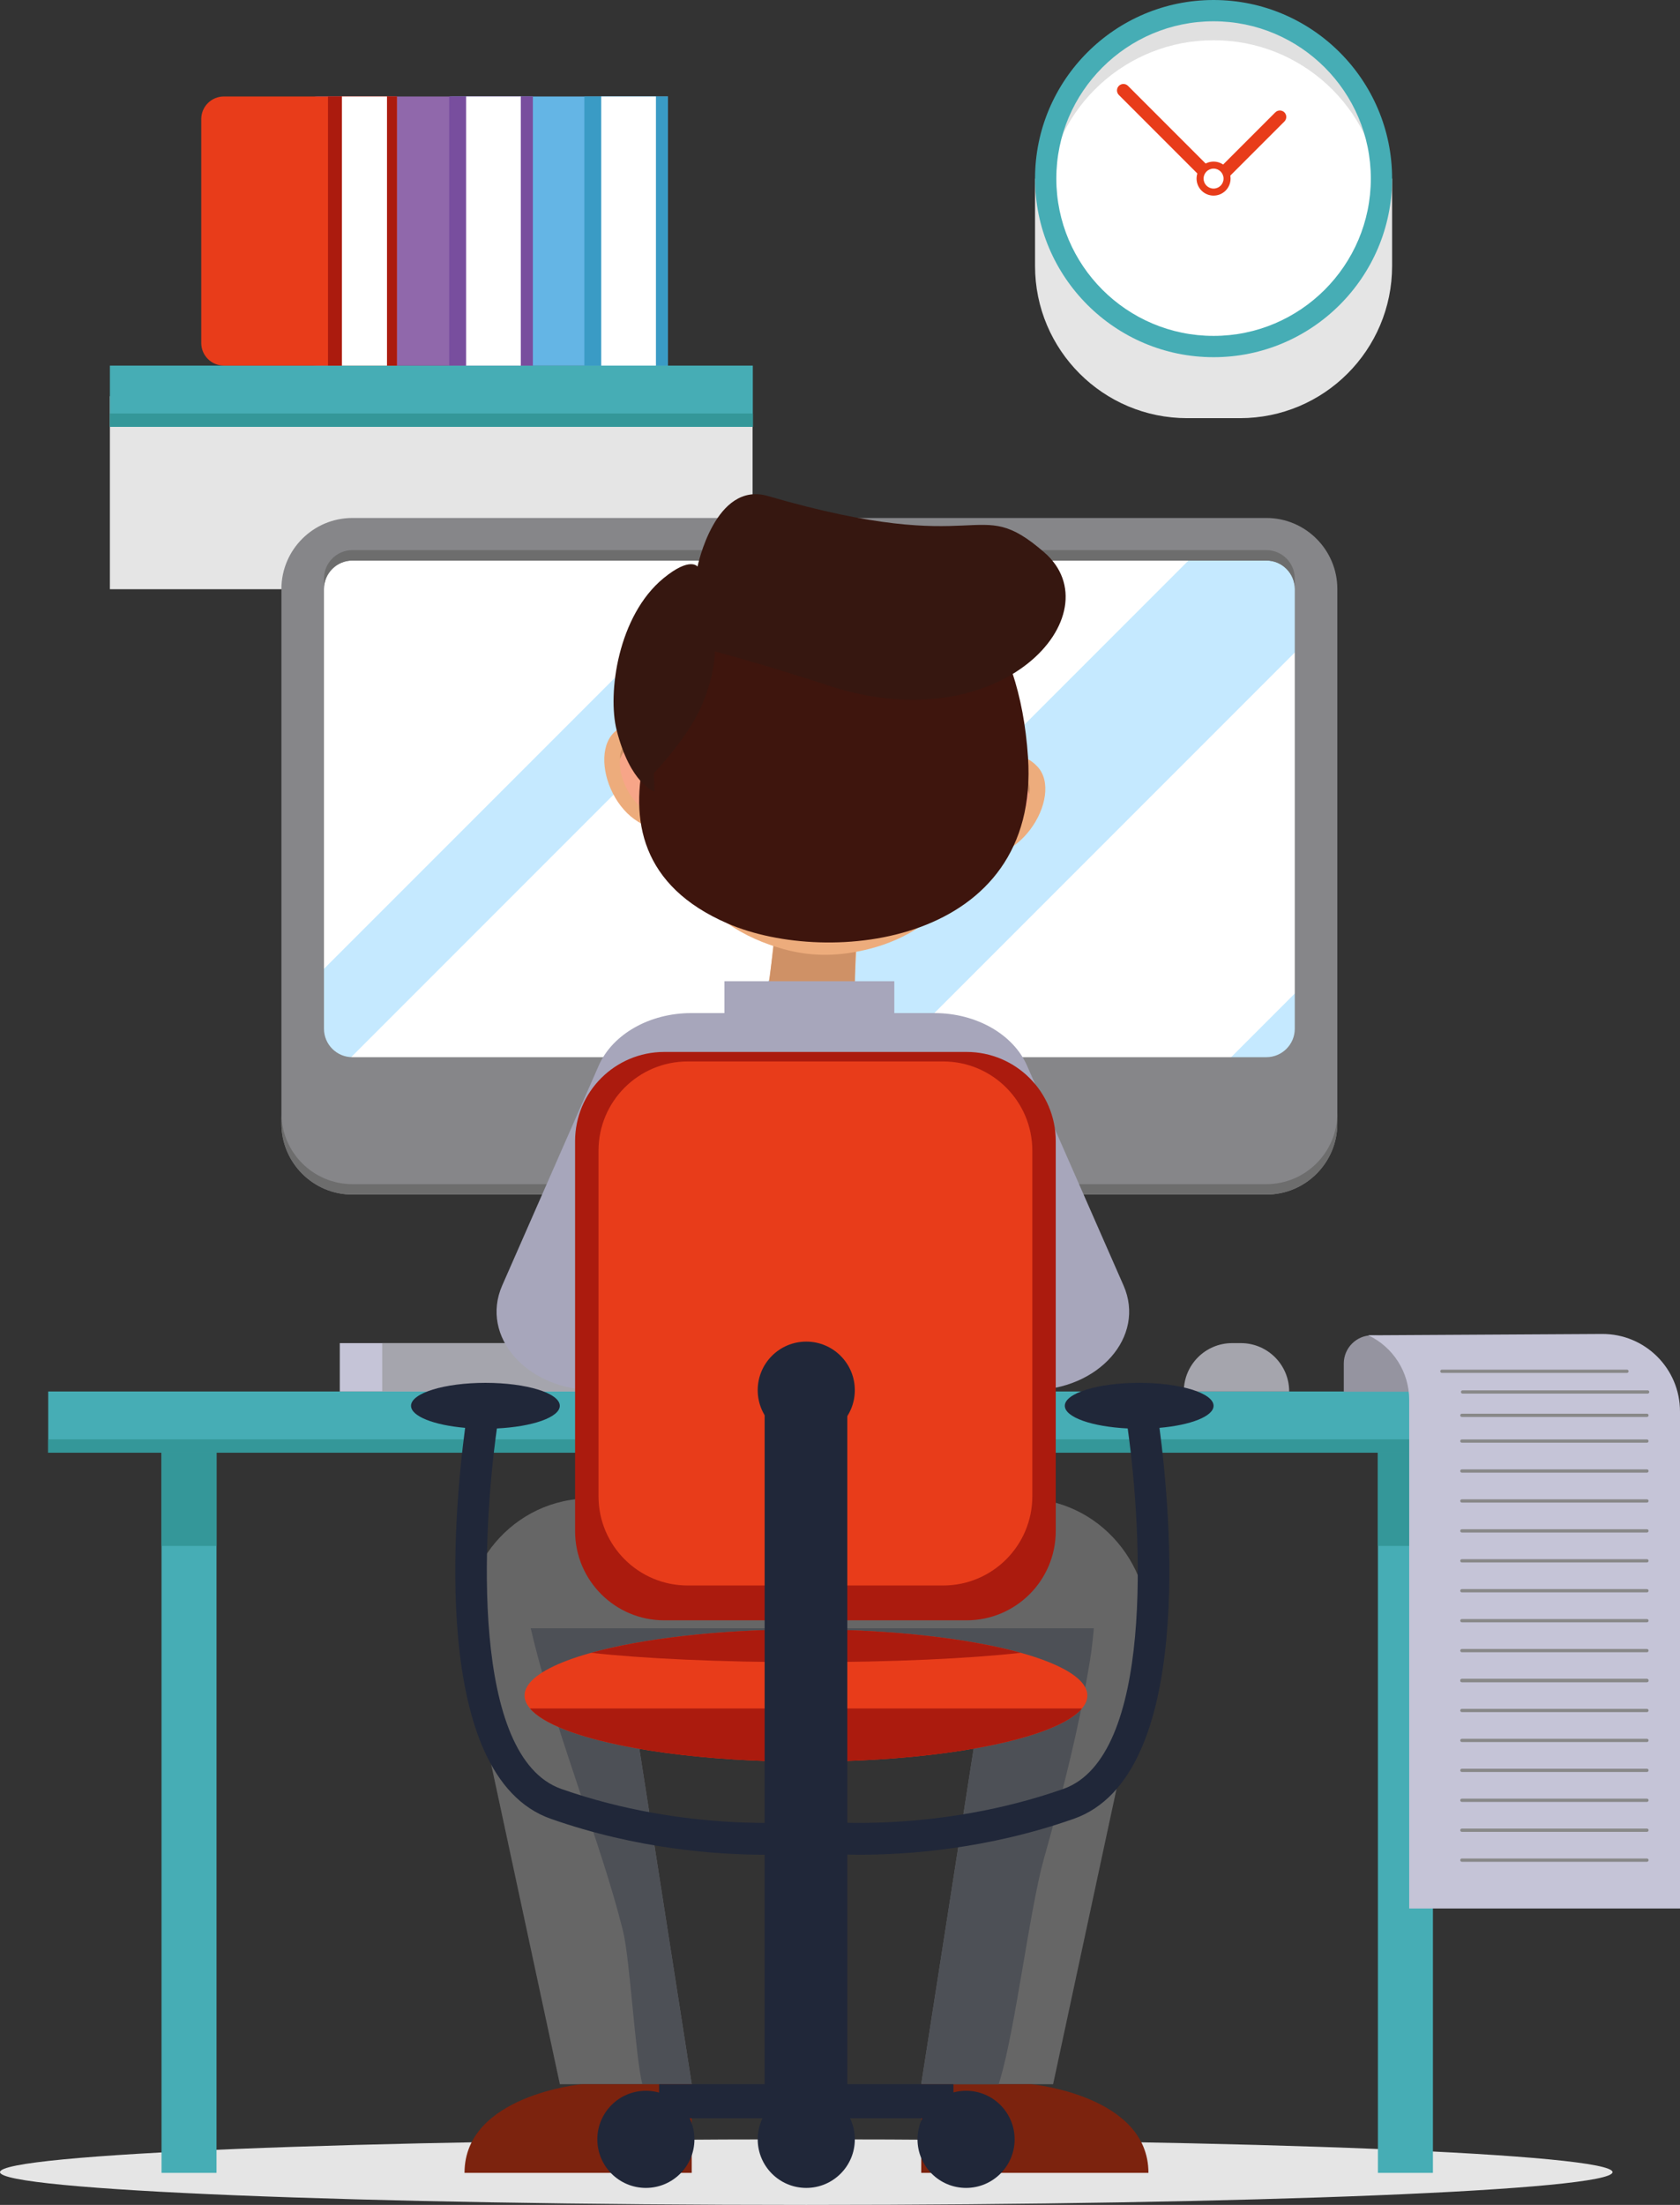 <?xml version="1.0" encoding="UTF-8" standalone="no"?>
<!-- Generator: Adobe Illustrator 27.5.0, SVG Export Plug-In . SVG Version: 6.00 Build 0)  -->

<svg
   version="1.1"
   x="0px"
   y="0px"
   viewBox="0 0 265.252 348"
   xml:space="preserve"
   id="svg484"
   sodipodi:docname="33164c8b05357647344e7857544381be.svg"
   inkscape:version="1.2.1 (9c6d41e410, 2022-07-14)"
   inkscape:export-filename="contact.svg"
   inkscape:export-xdpi="96"
   inkscape:export-ydpi="96"
   width="265.252"
   height="348"
   xmlns:inkscape="http://www.inkscape.org/namespaces/inkscape"
   xmlns:sodipodi="http://sodipodi.sourceforge.net/DTD/sodipodi-0.dtd"
   xmlns="http://www.w3.org/2000/svg"
   xmlns:svg="http://www.w3.org/2000/svg"><rect x="0" y="0" width="265.252" height="348" fill="#333333" stroke="none"/><defs
   id="defs488" /><sodipodi:namedview
   id="namedview486"
   pagecolor="#ffffff"
   bordercolor="#000000"
   borderopacity="0.25"
   inkscape:showpageshadow="2"
   inkscape:pageopacity="0.0"
   inkscape:pagecheckerboard="0"
   inkscape:deskcolor="#d1d1d1"
   showgrid="false"
   inkscape:zoom="0.804"
   inkscape:cx="-137.43781"
   inkscape:cy="291.66667"
   inkscape:window-width="1920"
   inkscape:window-height="991"
   inkscape:window-x="-9"
   inkscape:window-y="-9"
   inkscape:window-maximized="1"
   inkscape:current-layer="svg484"
   inkscape:pageshadow="2" />

<g
   id="OBJECTS"
   inkscape:export-filename="contact1.svg"
   inkscape:export-xdpi="110.34483"
   inkscape:export-ydpi="110.34483"
   transform="translate(-117.375,-76)">
	<g
   id="g443">
		<g
   id="g282">
			<path
   style="fill:#e5e5e5"
   d="m 313.15,141.998 h -8.333 c -13.267,0 -24.021,-10.755 -24.021,-24.021 v -13.789 h 56.376 v 13.789 c -0.001,13.267 -10.755,24.021 -24.022,24.021 z"
   id="path248" />
			<g
   id="g280">
				<g
   id="g252">
					
						<circle
   transform="matrix(0.163,-0.987,0.987,0.163,155.798,392.042)"
   style="fill:#ffffff"
   cx="308.983"
   cy="104.188"
   id="ellipse250"
   r="26.508" />
				</g>
				<g
   id="g256">
					<path
   style="fill:#e0e0e0"
   d="m 308.983,82.349 c 13.853,0 25.216,10.628 26.399,24.173 0.067,-0.77 0.108,-1.547 0.108,-2.334 0,-14.64 -11.868,-26.508 -26.508,-26.508 -14.64,0 -26.508,11.868 -26.508,26.508 0,0.787 0.041,1.565 0.108,2.334 1.185,-13.546 12.549,-24.173 26.401,-24.173 z"
   id="path254" />
				</g>
				<g
   id="g260">
					<path
   style="fill:#46adb5"
   d="m 308.983,132.375 c -15.543,0 -28.188,-12.645 -28.188,-28.188 C 280.796,88.645 293.44,76 308.983,76 c 15.543,0 28.188,12.645 28.188,28.188 0,15.542 -12.645,28.187 -28.188,28.187 z m 0,-53.015 c -13.69,0 -24.827,11.137 -24.827,24.827 0,13.69 11.138,24.827 24.827,24.827 13.69,0 24.828,-11.137 24.828,-24.827 0,-13.689 -11.137,-24.827 -24.828,-24.827 z"
   id="path258" />
				</g>
				<g
   id="g270">
					<g
   id="g264">
						<path
   style="fill:#e83c1a"
   d="m 320.166,95.175 -9.535,9.536 c -0.397,0.397 -1.042,0.397 -1.439,0 v 0 c -0.397,-0.398 -0.397,-1.042 0,-1.439 l 9.535,-9.535 c 0.397,-0.398 1.042,-0.398 1.439,0 v 0 c 0.397,0.396 0.397,1.04 0,1.438 z"
   id="path262" />
					</g>
					<g
   id="g268">
						<path
   style="fill:#e83c1a"
   d="m 295.472,89.552 13.718,13.719 c 0.397,0.397 0.397,1.042 0,1.439 v 0 c -0.397,0.397 -1.042,0.397 -1.439,0 L 294.032,90.991 c -0.397,-0.397 -0.397,-1.042 0,-1.439 v 0 c 0.398,-0.397 1.043,-0.397 1.44,0 z"
   id="path266" />
					</g>
				</g>
				<g
   id="g274">
					<circle
   style="fill:#e83c1a"
   cx="308.983"
   cy="104.188"
   r="2.684"
   id="circle272" />
				</g>
				<g
   id="g278">
					<circle
   style="fill:#ffffff"
   cx="308.983"
   cy="104.188"
   r="1.576"
   id="circle276" />
				</g>
			</g>
		</g>
		<g
   id="g300">
			<rect
   x="134.726"
   y="138.536"
   style="fill:#e5e5e5"
   width="101.471"
   height="30.459"
   id="rect284" />
			
				<rect
   id="XMLID_519_"
   x="134.726"
   y="133.702"
   transform="rotate(180,185.481,138.536)"
   style="fill:#46adb5"
   width="101.51"
   height="9.667" />
			
				<rect
   id="XMLID_516_"
   x="134.726"
   y="141.258"
   transform="rotate(180,185.481,142.314)"
   style="fill:#349799"
   width="101.51"
   height="2.112" />
			<g
   id="XMLID_400_">
				<path
   id="XMLID_474_"
   style="fill:#64b5e5"
   d="m 222.833,133.702 h -33.914 c -1.97,0 -3.567,-1.597 -3.567,-3.567 v -35.34 c 0,-1.97 1.597,-3.567 3.567,-3.567 h 33.914 z" />
				<rect
   id="XMLID_401_"
   x="209.637"
   y="91.228"
   style="fill:#3a9bc5"
   width="13.195"
   height="42.474" />
				<rect
   id="XMLID_404_"
   x="212.301"
   y="91.228"
   style="fill:#ffffff"
   width="8.64"
   height="42.474" />
			</g>
			<g
   id="XMLID_252_">
				<path
   id="XMLID_387_"
   style="fill:#9068ab"
   d="m 201.498,133.702 h -33.914 c -1.97,0 -3.567,-1.597 -3.567,-3.567 v -35.34 c 0,-1.97 1.597,-3.567 3.567,-3.567 h 33.914 z" />
				<rect
   id="XMLID_368_"
   x="188.303"
   y="91.228"
   style="fill:#784e9e"
   width="13.195"
   height="42.474" />
				<rect
   id="XMLID_253_"
   x="190.967"
   y="91.228"
   style="fill:#ffffff"
   width="8.64"
   height="42.474" />
			</g>
			<g
   id="XMLID_394_">
				<path
   id="XMLID_473_"
   style="fill:#e83c1a"
   d="m 180.035,133.702 h -27.317 c -1.97,0 -3.567,-1.597 -3.567,-3.567 v -35.34 c 0,-1.97 1.597,-3.567 3.567,-3.567 h 27.317 z" />
				<rect
   id="XMLID_399_"
   x="169.162"
   y="91.228"
   style="fill:#ab1b0e"
   width="10.872"
   height="42.474" />
				<rect
   id="XMLID_397_"
   x="171.357"
   y="91.228"
   style="fill:#ffffff"
   width="7.119"
   height="42.474" />
			</g>
		</g>
		<g
   id="g441">
			<path
   id="XMLID_520_"
   style="fill:#ffffff"
   d="m 318.161,261.177 h -145.99 c -3.868,0 -7.004,-3.136 -7.004,-7.004 v -86.059 c 0,-3.868 3.136,-7.004 7.004,-7.004 H 318.16 c 3.868,0 7.004,3.136 7.004,7.004 v 86.059 c 0,3.868 -3.135,7.004 -7.003,7.004 z" />
			<polygon
   style="fill:#c5e9ff"
   points="165.168,250.499 254.557,161.111 236.321,161.111 165.168,232.263 "
   id="polygon303" />
			<path
   style="fill:#c5e9ff"
   d="m 293.434,261.177 h 23.886 c 4.332,0 7.845,-3.512 7.845,-7.844 v -23.886 c -10.578,10.576 -21.154,21.153 -31.731,31.73 z"
   id="path305" />
			<path
   style="fill:#c5e9ff"
   d="m 325.164,175.626 v -6.671 c 0,-4.332 -3.512,-7.844 -7.845,-7.844 h -8.943 c -33.355,33.355 -66.711,66.711 -100.066,100.066 h 31.303 z"
   id="path307" />
			<g
   id="XMLID_327_">
				<path
   style="fill:#868689"
   d="M 317.32,264.537 H 173.012 c -6.178,0 -11.205,-5.026 -11.205,-11.204 v -84.378 c 0,-6.178 5.027,-11.204 11.205,-11.204 H 317.32 c 6.178,0 11.204,5.026 11.204,11.204 v 84.378 c 0,6.178 -5.026,11.204 -11.204,11.204 z M 173.012,164.471 c -2.473,0 -4.484,2.012 -4.484,4.484 v 69.414 c 0,2.472 2.011,4.484 4.484,4.484 H 317.32 c 2.472,0 4.484,-2.012 4.484,-4.484 v -69.414 c 0,-2.473 -2.012,-4.484 -4.484,-4.484 H 173.012 Z"
   id="path309" />
			</g>
			<g
   id="g316">
				<path
   style="fill:#6d6d6d"
   d="M 317.32,162.826 H 173.012 c -2.473,0 -4.484,2.012 -4.484,4.484 v 1.645 c 0,-2.473 2.011,-4.484 4.484,-4.484 H 317.32 c 2.472,0 4.484,2.012 4.484,4.484 v -1.645 c 0,-2.473 -2.012,-4.484 -4.484,-4.484 z"
   id="path312" />
				<path
   style="fill:#6d6d6d"
   d="M 317.32,262.892 H 173.012 c -6.178,0 -11.205,-5.026 -11.205,-11.204 v 1.645 c 0,6.178 5.027,11.204 11.205,11.204 H 317.32 c 6.178,0 11.204,-5.026 11.204,-11.204 v -1.645 c 0,6.178 -5.026,11.204 -11.204,11.204 z"
   id="path314" />
			</g>
			<path
   style="fill:#e5e5e5"
   d="m 371.975,418.824 c 0,2.859 -56.994,5.176 -127.3,5.176 -70.306,0 -127.3,-2.317 -127.3,-5.176 0,-2.858 56.994,-5.176 127.3,-5.176 70.306,0 127.3,2.318 127.3,5.176 z"
   id="path318" />
			
				<rect
   id="XMLID_218_"
   x="142.878"
   y="299.797"
   transform="rotate(180,147.22,359.369)"
   style="fill:#46adb5"
   width="8.683"
   height="119.143" />
			
				<rect
   id="XMLID_46_"
   x="334.934"
   y="299.797"
   transform="rotate(180,339.275,359.369)"
   style="fill:#46adb5"
   width="8.683"
   height="119.143" />
			
				<rect
   id="XMLID_251_"
   x="142.878"
   y="299.797"
   transform="rotate(180,147.22,309.893)"
   style="fill:#349799"
   width="8.683"
   height="20.191" />
			
				<rect
   id="XMLID_195_"
   x="334.934"
   y="299.797"
   transform="rotate(180,339.275,309.893)"
   style="fill:#349799"
   width="8.683"
   height="20.191" />
			
				<rect
   id="XMLID_206_"
   x="124.983"
   y="295.614"
   transform="rotate(180,244.675,300.448)"
   style="fill:#46adb5"
   width="239.383"
   height="9.667" />
			
				<rect
   id="XMLID_514_"
   x="124.983"
   y="303.169"
   transform="rotate(180,244.675,304.225)"
   style="fill:#349799"
   width="239.383"
   height="2.112" />
			
				<rect
   id="XMLID_42_"
   x="171.022"
   y="287.982"
   transform="rotate(180,204.016,291.798)"
   style="fill:#c5c4d7"
   width="65.986"
   height="7.632" />
			
				<rect
   id="XMLID_270_"
   x="177.722"
   y="287.982"
   transform="rotate(180,210.715,291.798)"
   style="fill:#a5a5ad"
   width="65.986"
   height="7.632" />
			<path
   id="XMLID_324_"
   style="fill:#a5a5ad"
   d="m 311.919,287.982 h 1.37 c 4.215,0 7.632,3.417 7.632,7.632 v 0 h -16.635 v 0 c 10e-4,-4.215 3.418,-7.632 7.633,-7.632 z" />
			<path
   style="fill:#666666"
   d="m 243.701,312.492 h 35.408 c 0.573,0 1.175,0.033 1.797,0.098 12.044,1.25 20.044,13.135 17.23,24.912 l -14.488,67.445 h -20.822 l 9.995,-63.969 h -29.12 z"
   id="path329" />
			<path
   style="fill:#7c230e"
   d="m 262.825,404.947 h 17.38 c 0,0 18.495,1.749 18.495,13.993 h -35.875 z"
   id="path331" />
			<path
   style="fill:#666666"
   d="m 245.716,312.492 h -35.407 c -0.573,0 -1.175,0.033 -1.797,0.098 -12.044,1.25 -20.044,13.135 -17.23,24.912 l 14.488,67.445 h 20.822 l -9.995,-63.969 h 29.12 v -28.486 z"
   id="path333" />
			<path
   style="fill:#4d5056"
   d="m 275.053,404.947 c 0.07,-0.23 0.139,-0.457 0.209,-0.687 2.411,-7.941 4.685,-26.936 6.939,-34.924 2.411,-8.545 4.66,-17.149 6.322,-25.875 0.341,-1.79 0.631,-3.588 0.945,-5.382 0.118,-0.806 0.198,-1.34 0.241,-1.612 0.111,-0.934 0.22,-1.869 0.311,-2.806 0.022,-0.226 0.036,-0.452 0.056,-0.678 h -46.375 v 7.996 h 29.12 l -9.995,63.969 h 12.227 z"
   id="path335" />
			<path
   style="fill:#4d5056"
   d="m 245.716,332.982 h -44.545 c 0.21,0.91 0.429,1.818 0.66,2.725 1.959,7.703 4.478,15.25 6.992,22.785 2.45,7.344 5.016,14.689 6.903,22.203 1.108,4.411 1.953,19.862 3.06,24.252 h 7.805 l -9.995,-63.969 h 29.12 z"
   id="path337" />
			<g
   id="XMLID_534_">
				<g
   id="XMLID_535_">
					<g
   id="XMLID_537_">
						<g
   id="XMLID_570_">
							<path
   id="XMLID_573_"
   style="fill:#edac7c"
   d="m 224.248,194.423 c 0,0 -4.434,-6.996 -9.51,-3.175 -5.078,3.821 0.305,17.64 9.535,15.41 z" />
							<path
   id="XMLID_572_"
   style="fill:#f7a588"
   d="m 224.257,199.06 0.014,6.299 c -7.858,0.636 -11.22,-10.546 -7.523,-11.692 2.991,-0.927 6.189,3.192 7.509,5.393 z" />
							<path
   id="XMLID_571_"
   style="fill:#cf9166"
   d="m 215.288,195.772 c 0,0 0.02,-0.046 0.051,-0.134 0.033,-0.088 0.088,-0.21 0.154,-0.363 0.145,-0.297 0.387,-0.726 0.797,-1.01 0.102,-0.072 0.219,-0.125 0.337,-0.169 0.062,-0.02 0.122,-0.041 0.19,-0.056 l 0.046,-0.012 0.002,-0.001 c -0.035,0.01 -0.007,0.003 -0.014,0.005 l 0.006,-0.002 0.018,-0.002 0.029,-0.005 0.125,-0.02 c 0.091,-0.019 0.158,-0.021 0.225,-0.025 0.065,-0.005 0.137,-0.007 0.219,-0.004 0.075,0.001 0.152,0.003 0.227,0.014 0.08,0.007 0.158,0.011 0.237,0.03 0.629,0.106 1.276,0.419 1.883,0.824 0.309,0.198 0.599,0.429 0.885,0.661 0.281,0.236 0.557,0.478 0.817,0.721 0.52,0.489 0.988,0.975 1.393,1.395 0.805,0.865 1.341,1.441 1.341,1.441 0,0 -0.058,-0.191 -0.192,-0.513 -0.138,-0.321 -0.349,-0.773 -0.653,-1.287 -0.155,-0.256 -0.324,-0.535 -0.526,-0.814 -0.2,-0.281 -0.424,-0.572 -0.672,-0.859 -0.5,-0.573 -1.093,-1.148 -1.795,-1.616 -0.354,-0.231 -0.729,-0.439 -1.13,-0.594 -0.4,-0.156 -0.827,-0.259 -1.25,-0.284 -0.105,-0.009 -0.21,-0.009 -0.317,-0.006 -0.103,-0.003 -0.206,0.01 -0.308,0.023 -0.099,0.009 -0.203,0.028 -0.309,0.053 -0.106,0.023 -0.207,0.046 -0.278,0.076 l -0.123,0.043 -0.075,0.026 -0.07,0.03 c -0.092,0.036 -0.177,0.083 -0.259,0.133 -0.16,0.104 -0.303,0.22 -0.418,0.347 -0.239,0.249 -0.372,0.527 -0.457,0.769 -0.088,0.241 -0.117,0.46 -0.135,0.635 -0.018,0.175 -0.012,0.316 -0.009,0.409 0.005,0.093 0.008,0.141 0.008,0.141 z" />
						</g>
						<g
   id="XMLID_566_">
							<path
   id="XMLID_569_"
   style="fill:#edac7c"
   d="m 271.255,198.481 c 0,0 5.565,-6.131 9.912,-1.496 4.35,4.633 -3.324,17.325 -12.036,13.547 z" />
							<path
   id="XMLID_568_"
   style="fill:#f7a588"
   d="m 270.451,203.049 -1.092,6.202 c 7.63,1.975 12.859,-8.465 9.413,-10.228 -2.786,-1.425 -6.645,2.084 -8.321,4.026 z" />
							<path
   id="XMLID_567_"
   style="fill:#cf9166"
   d="m 279.849,201.348 c 0,0 -0.009,-0.048 -0.028,-0.139 -0.017,-0.093 -0.048,-0.222 -0.089,-0.385 -0.089,-0.319 -0.255,-0.783 -0.613,-1.133 -0.086,-0.087 -0.189,-0.159 -0.303,-0.224 -0.058,-0.028 -0.112,-0.063 -0.173,-0.085 l -0.048,-0.02 -0.002,-0.001 c 0.035,0.016 0.007,0.002 0.013,0.005 l -0.006,-0.001 -0.015,-0.006 -0.029,-0.011 -0.121,-0.042 c -0.084,-0.034 -0.152,-0.047 -0.217,-0.062 -0.063,-0.019 -0.134,-0.032 -0.214,-0.042 -0.075,-0.012 -0.15,-0.021 -0.227,-0.026 -0.077,-0.007 -0.155,-0.013 -0.236,-0.01 -0.638,-0.006 -1.331,0.192 -1.998,0.487 -0.336,0.144 -0.663,0.32 -0.985,0.502 -0.317,0.184 -0.63,0.374 -0.929,0.571 -0.596,0.392 -1.14,0.79 -1.612,1.133 -0.941,0.714 -1.567,1.19 -1.567,1.19 0,0 0.091,-0.179 0.28,-0.472 0.186,-0.291 0.474,-0.703 0.864,-1.157 0.195,-0.225 0.41,-0.47 0.657,-0.711 0.246,-0.243 0.513,-0.49 0.808,-0.732 0.589,-0.478 1.272,-0.943 2.044,-1.285 0.386,-0.166 0.796,-0.306 1.217,-0.39 0.421,-0.085 0.857,-0.114 1.278,-0.066 0.107,0.009 0.21,0.029 0.313,0.05 0.104,0.015 0.202,0.043 0.302,0.075 0.095,0.025 0.193,0.061 0.294,0.105 0.1,0.04 0.195,0.08 0.262,0.124 l 0.111,0.06 0.07,0.04 0.064,0.042 c 0.084,0.052 0.162,0.114 0.235,0.177 0.138,0.129 0.258,0.267 0.353,0.412 0.191,0.287 0.274,0.584 0.316,0.835 0.045,0.254 0.036,0.474 0.024,0.651 -0.013,0.177 -0.043,0.313 -0.061,0.404 -0.02,0.088 -0.032,0.137 -0.032,0.137 z" />
						</g>
						<path
   id="XMLID_565_"
   style="fill:#edac7c"
   d="m 240.392,216.184 12.726,1.097 c 0,0 -1.231,19.969 -1.183,19.973 0,0 -1.278,3.893 -6.931,3.495 -5.655,-0.401 -6.689,-4.671 -6.689,-4.671 0.056,-0.106 2.077,-19.894 2.077,-19.894 z" />
						<path
   id="XMLID_564_"
   style="fill:#cf9166"
   d="m 239.76,223.512 12.726,1.097 c 0,0 -0.177,7.757 -0.13,7.76 0,0 -1.278,3.893 -6.931,3.494 -5.655,-0.401 -6.689,-4.671 -6.689,-4.671 0.056,-0.105 1.024,-7.68 1.024,-7.68 z" />
						<path
   id="XMLID_563_"
   style="fill:#cf9166"
   d="m 240.076,219.848 12.726,1.097 c 0,0 -0.059,2.559 -0.099,4.738 -0.004,0.316 -3.709,0.553 -4.111,0.581 -3.158,0.225 -6.191,-0.44 -9.156,-1.473 0.291,-2.207 0.64,-4.943 0.64,-4.943 z" />
						<path
   id="XMLID_561_"
   style="fill:#edac7c"
   d="m 221.572,188.506 c 1.07,-8.815 5.593,-16.834 14.625,-19.511 4.593,-1.363 9.512,-1.406 14.259,-0.919 4.689,0.481 9.665,1.218 13.932,3.301 7.644,3.733 6.142,7.726 6.249,15.869 0.012,0.799 4.985,5.127 4.943,5.923 -0.093,1.827 -0.108,3.633 -0.333,5.455 -0.507,4.097 -1.517,8.162 -3.195,11.949 -2.035,4.595 -5.128,8.753 -9.354,11.62 -2.399,1.63 -5.102,2.802 -7.922,3.532 -4.656,1.201 -9.005,1.356 -13.655,0.078 -3.151,-0.865 -6.184,-2.182 -8.856,-4.046 -4.433,-3.091 -7.567,-7.569 -9.332,-12.587 -1.482,-4.223 -2.055,-8.727 -2.025,-13.177 0.016,-2.437 0.182,-4.9 0.627,-7.296 0.013,-0.064 0.029,-0.127 0.037,-0.191 z" />
						<g
   id="XMLID_538_">
							<path
   id="XMLID_539_"
   style="fill:#cf9166"
   d="m 221.089,188.749 c 0,0 -0.144,-3.454 0.269,-7.873 -0.358,4.502 -0.269,7.873 -0.269,7.873 z" />
						</g>
						<path
   id="XMLID_574_"
   style="fill:#3e150d"
   d="m 232.702,168.023 c 8.009,-12.022 44.271,-13.029 46.983,27.474 1.978,29.517 -31.371,33.189 -47.419,26.259 -27.304,-11.789 -7.576,-41.713 0.436,-53.733 z" />
					</g>
					<path
   id="XMLID_536_"
   style="fill:#361710"
   d="m 220.698,200.926 c 0,0 -3.798,-1.158 -5.96,-9.678 -1.477,-5.822 0.213,-18.082 7.387,-23.979 4.21,-3.461 5.38,-1.848 5.38,-1.848 0,0 2.776,-13.56 11.112,-11.134 34.687,10.095 32.655,-0.633 43.637,8.894 11.154,9.675 -6.673,29.989 -33.98,21.05 -11.029,-3.61 -18.035,-5.409 -18.035,-5.409 0,0 0.091,3.574 -2.119,8.643 -2.209,5.069 -7.505,10.574 -7.505,10.574" />
				</g>
			</g>
			<path
   style="fill:#a7a6bb"
   d="M 294.767,278.885 279.53,244.189 c -2.183,-4.971 -8.042,-8.296 -14.617,-8.296 h -18.19 -2.014 -18.189 c -6.575,0 -12.435,3.325 -14.617,8.296 l -15.237,34.696 c -3.544,8.069 3.927,16.524 14.602,16.524 h 33.442 2.014 33.442 c 10.674,0 18.145,-8.454 14.601,-16.524 z"
   id="path358" />
			<path
   style="fill:#ab1b0e"
   d="m 269.981,331.733 h -47.723 c -7.778,0 -14.084,-6.306 -14.084,-14.084 v -61.538 c 0,-7.778 6.306,-14.084 14.084,-14.084 h 47.723 c 7.778,0 14.084,6.305 14.084,14.084 v 61.538 c -10e-4,7.778 -6.306,14.084 -14.084,14.084 z"
   id="path360" />
			<path
   style="fill:#e83c1a"
   d="m 266.281,326.236 h -40.324 c -7.778,0 -14.084,-6.306 -14.084,-14.084 V 257.61 c 0,-7.778 6.305,-14.084 14.084,-14.084 h 40.325 c 7.778,0 14.084,6.305 14.084,14.084 v 54.542 c -10e-4,7.778 -6.306,14.084 -14.085,14.084 z"
   id="path362" />
			<rect
   x="231.756"
   y="230.865"
   style="fill:#a7a6bb"
   width="26.82"
   height="6.83"
   id="rect364" />
			<ellipse
   style="fill:#e83c1a"
   cx="244.628"
   cy="343.602"
   rx="44.433"
   ry="10.439"
   id="ellipse366" />
			<path
   style="fill:#ab1b0e"
   d="m 210.715,336.86 c 8.15,0.905 20.315,1.48 33.913,1.48 13.599,0 25.763,-0.575 33.913,-1.48 -8.151,-2.261 -20.315,-3.698 -33.913,-3.698 -13.598,0 -25.762,1.437 -33.913,3.698 z"
   id="path368" />
			<path
   style="fill:#ab1b0e"
   d="m 201.05,345.642 c 4.04,4.788 22.012,8.399 43.578,8.399 21.567,0 39.539,-3.611 43.578,-8.399 z"
   id="path370" />
			<path
   style="fill:#202739"
   d="m 251.153,405.983 h -13.05 V 299.194 c 0,-3.604 2.921,-6.525 6.525,-6.525 v 0 c 3.604,0 6.525,2.921 6.525,6.525 z"
   id="path372" />
			<path
   style="fill:#7c230e"
   d="m 226.592,404.947 h -17.38 c 0,0 -18.495,1.749 -18.495,13.993 h 35.875 z"
   id="path374" />
			<g
   id="g384">
				<g
   id="g378">
					<path
   style="fill:#202739"
   d="m 244.142,363.482 c -0.181,0.016 -18.301,1.836 -38.137,-5.135 -14.324,-5.035 -12.511,-40.206 -10.176,-56.897 5.623,-0.27 9.931,-1.765 9.931,-3.576 0,-2.001 -5.258,-3.623 -11.744,-3.623 -6.486,0 -11.744,1.622 -11.744,3.623 0,1.658 3.613,3.052 8.54,3.483 -1.747,13.171 -5.682,54.949 13.536,61.704 13.65,4.798 26.299,5.667 33.674,5.667 3.944,0 6.381,-0.249 6.653,-0.278 z"
   id="path376" />
				</g>
				<g
   id="g382">
					<path
   style="fill:#202739"
   d="m 247.114,363.482 c 0.181,0.016 18.301,1.836 38.137,-5.135 14.324,-5.035 12.511,-40.206 10.175,-56.897 -5.623,-0.27 -9.931,-1.765 -9.931,-3.576 0,-2.001 5.258,-3.623 11.744,-3.623 6.486,0 11.744,1.622 11.744,3.623 0,1.658 -3.613,3.052 -8.54,3.483 1.747,13.171 5.682,54.949 -13.536,61.704 -13.65,4.798 -26.299,5.667 -33.674,5.667 -3.944,0 -6.381,-0.249 -6.653,-0.278 z"
   id="path380" />
				</g>
			</g>
			<circle
   style="fill:#202739"
   cx="244.675"
   cy="413.648"
   r="7.666"
   id="circle386" />
			<path
   style="fill:#202739"
   d="m 252.34,295.409 c 0,4.233 -3.432,7.665 -7.666,7.665 -4.234,0 -7.666,-3.432 -7.666,-7.665 0,-4.234 3.432,-7.666 7.666,-7.666 4.234,0.001 7.666,3.433 7.666,7.666 z"
   id="path388" />
			<g
   id="g394">
				<circle
   style="fill:#202739"
   cx="219.351"
   cy="413.648"
   r="7.666"
   id="circle390" />
				<circle
   style="fill:#202739"
   cx="269.906"
   cy="413.648"
   r="7.666"
   id="circle392" />
			</g>
			<rect
   x="221.436"
   y="404.947"
   style="fill:#202739"
   width="46.477"
   height="5.372"
   id="rect396" />
			<g
   id="g439">
				<path
   id="XMLID_556_"
   style="fill:#9594a0"
   d="m 346.706,295.658 h -17.164 v -4.453 c 0,-2.462 1.996,-4.458 4.458,-4.458 v 0 c 2.462,0 8.505,1.996 8.505,4.458 z" />
				<path
   id="XMLID_553_"
   style="fill:#c5c4d7"
   d="m 382.626,377.212 h -42.755 v -80.269 c 0,-4.363 -2.517,-8.334 -6.461,-10.196 v 0 l 36.908,-0.21 c 6.787,-0.039 12.309,5.452 12.309,12.239 v 78.436 z" />
				<g
   id="XMLID_518_">
					<g
   id="XMLID_551_">
						<path
   id="XMLID_552_"
   style="fill:#888888"
   d="m 374.254,292.684 h -29.223 c -0.143,0 -0.258,-0.116 -0.258,-0.258 0,-0.143 0.115,-0.258 0.258,-0.258 h 29.223 c 0.143,0 0.258,0.115 0.258,0.258 0,0.143 -0.116,0.258 -0.258,0.258 z" />
					</g>
					<g
   id="XMLID_549_">
						<path
   id="XMLID_550_"
   style="fill:#888888"
   d="m 377.52,295.951 h -29.223 c -0.143,0 -0.258,-0.115 -0.258,-0.258 0,-0.143 0.115,-0.258 0.258,-0.258 h 29.223 c 0.143,0 0.258,0.115 0.258,0.258 10e-4,0.143 -0.115,0.258 -0.258,0.258 z" />
					</g>
					<g
   id="XMLID_547_">
						<path
   id="XMLID_548_"
   style="fill:#888888"
   d="m 377.408,299.639 h -29.223 c -0.143,0 -0.258,-0.115 -0.258,-0.258 0,-0.143 0.115,-0.258 0.258,-0.258 h 29.223 c 0.143,0 0.258,0.115 0.258,0.258 0,0.142 -0.116,0.258 -0.258,0.258 z" />
					</g>
					<g
   id="XMLID_545_">
						<path
   id="XMLID_546_"
   style="fill:#888888"
   d="m 377.408,303.699 h -29.223 c -0.143,0 -0.258,-0.115 -0.258,-0.258 0,-0.143 0.115,-0.258 0.258,-0.258 h 29.223 c 0.143,0 0.258,0.115 0.258,0.258 0,0.143 -0.116,0.258 -0.258,0.258 z" />
					</g>
					<g
   id="XMLID_543_">
						<path
   id="XMLID_544_"
   style="fill:#888888"
   d="m 377.408,308.424 h -29.223 c -0.143,0 -0.258,-0.115 -0.258,-0.258 0,-0.143 0.115,-0.258 0.258,-0.258 h 29.223 c 0.143,0 0.258,0.115 0.258,0.258 0,0.143 -0.116,0.258 -0.258,0.258 z" />
					</g>
					<g
   id="XMLID_541_">
						<path
   id="XMLID_542_"
   style="fill:#888888"
   d="m 377.408,313.148 h -29.223 c -0.143,0 -0.258,-0.115 -0.258,-0.258 0,-0.142 0.115,-0.258 0.258,-0.258 h 29.223 c 0.143,0 0.258,0.115 0.258,0.258 0,0.143 -0.116,0.258 -0.258,0.258 z" />
					</g>
					<g
   id="XMLID_533_">
						<path
   id="XMLID_540_"
   style="fill:#888888"
   d="m 377.408,317.873 h -29.223 c -0.143,0 -0.258,-0.116 -0.258,-0.258 0,-0.143 0.115,-0.258 0.258,-0.258 h 29.223 c 0.143,0 0.258,0.115 0.258,0.258 0,0.142 -0.116,0.258 -0.258,0.258 z" />
					</g>
					<g
   id="XMLID_531_">
						<path
   id="XMLID_532_"
   style="fill:#888888"
   d="m 377.408,322.597 h -29.223 c -0.143,0 -0.258,-0.115 -0.258,-0.258 0,-0.143 0.115,-0.258 0.258,-0.258 h 29.223 c 0.143,0 0.258,0.115 0.258,0.258 0,0.143 -0.116,0.258 -0.258,0.258 z" />
					</g>
					<g
   id="XMLID_529_">
						<path
   id="XMLID_530_"
   style="fill:#888888"
   d="m 377.408,327.321 h -29.223 c -0.143,0 -0.258,-0.115 -0.258,-0.258 0,-0.142 0.115,-0.258 0.258,-0.258 h 29.223 c 0.143,0 0.258,0.116 0.258,0.258 0,0.143 -0.116,0.258 -0.258,0.258 z" />
					</g>
					<g
   id="XMLID_527_">
						<path
   id="XMLID_528_"
   style="fill:#888888"
   d="m 377.408,332.046 h -29.223 c -0.143,0 -0.258,-0.116 -0.258,-0.258 0,-0.142 0.115,-0.258 0.258,-0.258 h 29.223 c 0.143,0 0.258,0.115 0.258,0.258 0,0.143 -0.116,0.258 -0.258,0.258 z" />
					</g>
					<g
   id="XMLID_525_">
						<path
   id="XMLID_526_"
   style="fill:#888888"
   d="m 377.408,336.771 h -29.223 c -0.143,0 -0.258,-0.115 -0.258,-0.258 0,-0.143 0.115,-0.258 0.258,-0.258 h 29.223 c 0.143,0 0.258,0.115 0.258,0.258 0,0.142 -0.116,0.258 -0.258,0.258 z" />
					</g>
					<g
   id="XMLID_523_">
						<path
   id="XMLID_524_"
   style="fill:#888888"
   d="m 377.408,341.495 h -29.223 c -0.143,0 -0.258,-0.115 -0.258,-0.258 0,-0.143 0.115,-0.258 0.258,-0.258 h 29.223 c 0.143,0 0.258,0.116 0.258,0.258 0,0.142 -0.116,0.258 -0.258,0.258 z" />
					</g>
					<g
   id="XMLID_581_">
						<path
   id="XMLID_582_"
   style="fill:#888888"
   d="m 377.408,341.495 h -29.223 c -0.143,0 -0.258,-0.115 -0.258,-0.258 0,-0.143 0.115,-0.258 0.258,-0.258 h 29.223 c 0.143,0 0.258,0.116 0.258,0.258 0,0.142 -0.116,0.258 -0.258,0.258 z" />
					</g>
					<g
   id="XMLID_579_">
						<path
   id="XMLID_580_"
   style="fill:#888888"
   d="m 377.408,346.219 h -29.223 c -0.143,0 -0.258,-0.115 -0.258,-0.258 0,-0.143 0.115,-0.258 0.258,-0.258 h 29.223 c 0.143,0 0.258,0.115 0.258,0.258 0,0.143 -0.116,0.258 -0.258,0.258 z" />
					</g>
					<g
   id="XMLID_577_">
						<path
   id="XMLID_578_"
   style="fill:#888888"
   d="m 377.408,350.944 h -29.223 c -0.143,0 -0.258,-0.115 -0.258,-0.258 0,-0.143 0.115,-0.258 0.258,-0.258 h 29.223 c 0.143,0 0.258,0.115 0.258,0.258 0,0.143 -0.116,0.258 -0.258,0.258 z" />
					</g>
					<g
   id="XMLID_575_">
						<path
   id="XMLID_576_"
   style="fill:#888888"
   d="m 377.408,355.668 h -29.223 c -0.143,0 -0.258,-0.115 -0.258,-0.258 0,-0.143 0.115,-0.258 0.258,-0.258 h 29.223 c 0.143,0 0.258,0.115 0.258,0.258 0,0.143 -0.116,0.258 -0.258,0.258 z" />
					</g>
					<g
   id="XMLID_560_">
						<path
   id="XMLID_562_"
   style="fill:#888888"
   d="m 377.408,360.393 h -29.223 c -0.143,0 -0.258,-0.116 -0.258,-0.258 0,-0.143 0.115,-0.258 0.258,-0.258 h 29.223 c 0.143,0 0.258,0.115 0.258,0.258 0,0.142 -0.116,0.258 -0.258,0.258 z" />
					</g>
					<g
   id="XMLID_558_">
						<path
   id="XMLID_559_"
   style="fill:#888888"
   d="m 377.408,365.117 h -29.223 c -0.143,0 -0.258,-0.115 -0.258,-0.258 0,-0.143 0.115,-0.258 0.258,-0.258 h 29.223 c 0.143,0 0.258,0.115 0.258,0.258 0,0.143 -0.116,0.258 -0.258,0.258 z" />
					</g>
					<g
   id="XMLID_554_">
						<path
   id="XMLID_557_"
   style="fill:#888888"
   d="m 377.408,369.841 h -29.223 c -0.143,0 -0.258,-0.115 -0.258,-0.258 0,-0.143 0.115,-0.258 0.258,-0.258 h 29.223 c 0.143,0 0.258,0.116 0.258,0.258 0,0.142 -0.116,0.258 -0.258,0.258 z" />
					</g>
				</g>
			</g>
		</g>
	</g>
</g>

</svg>

